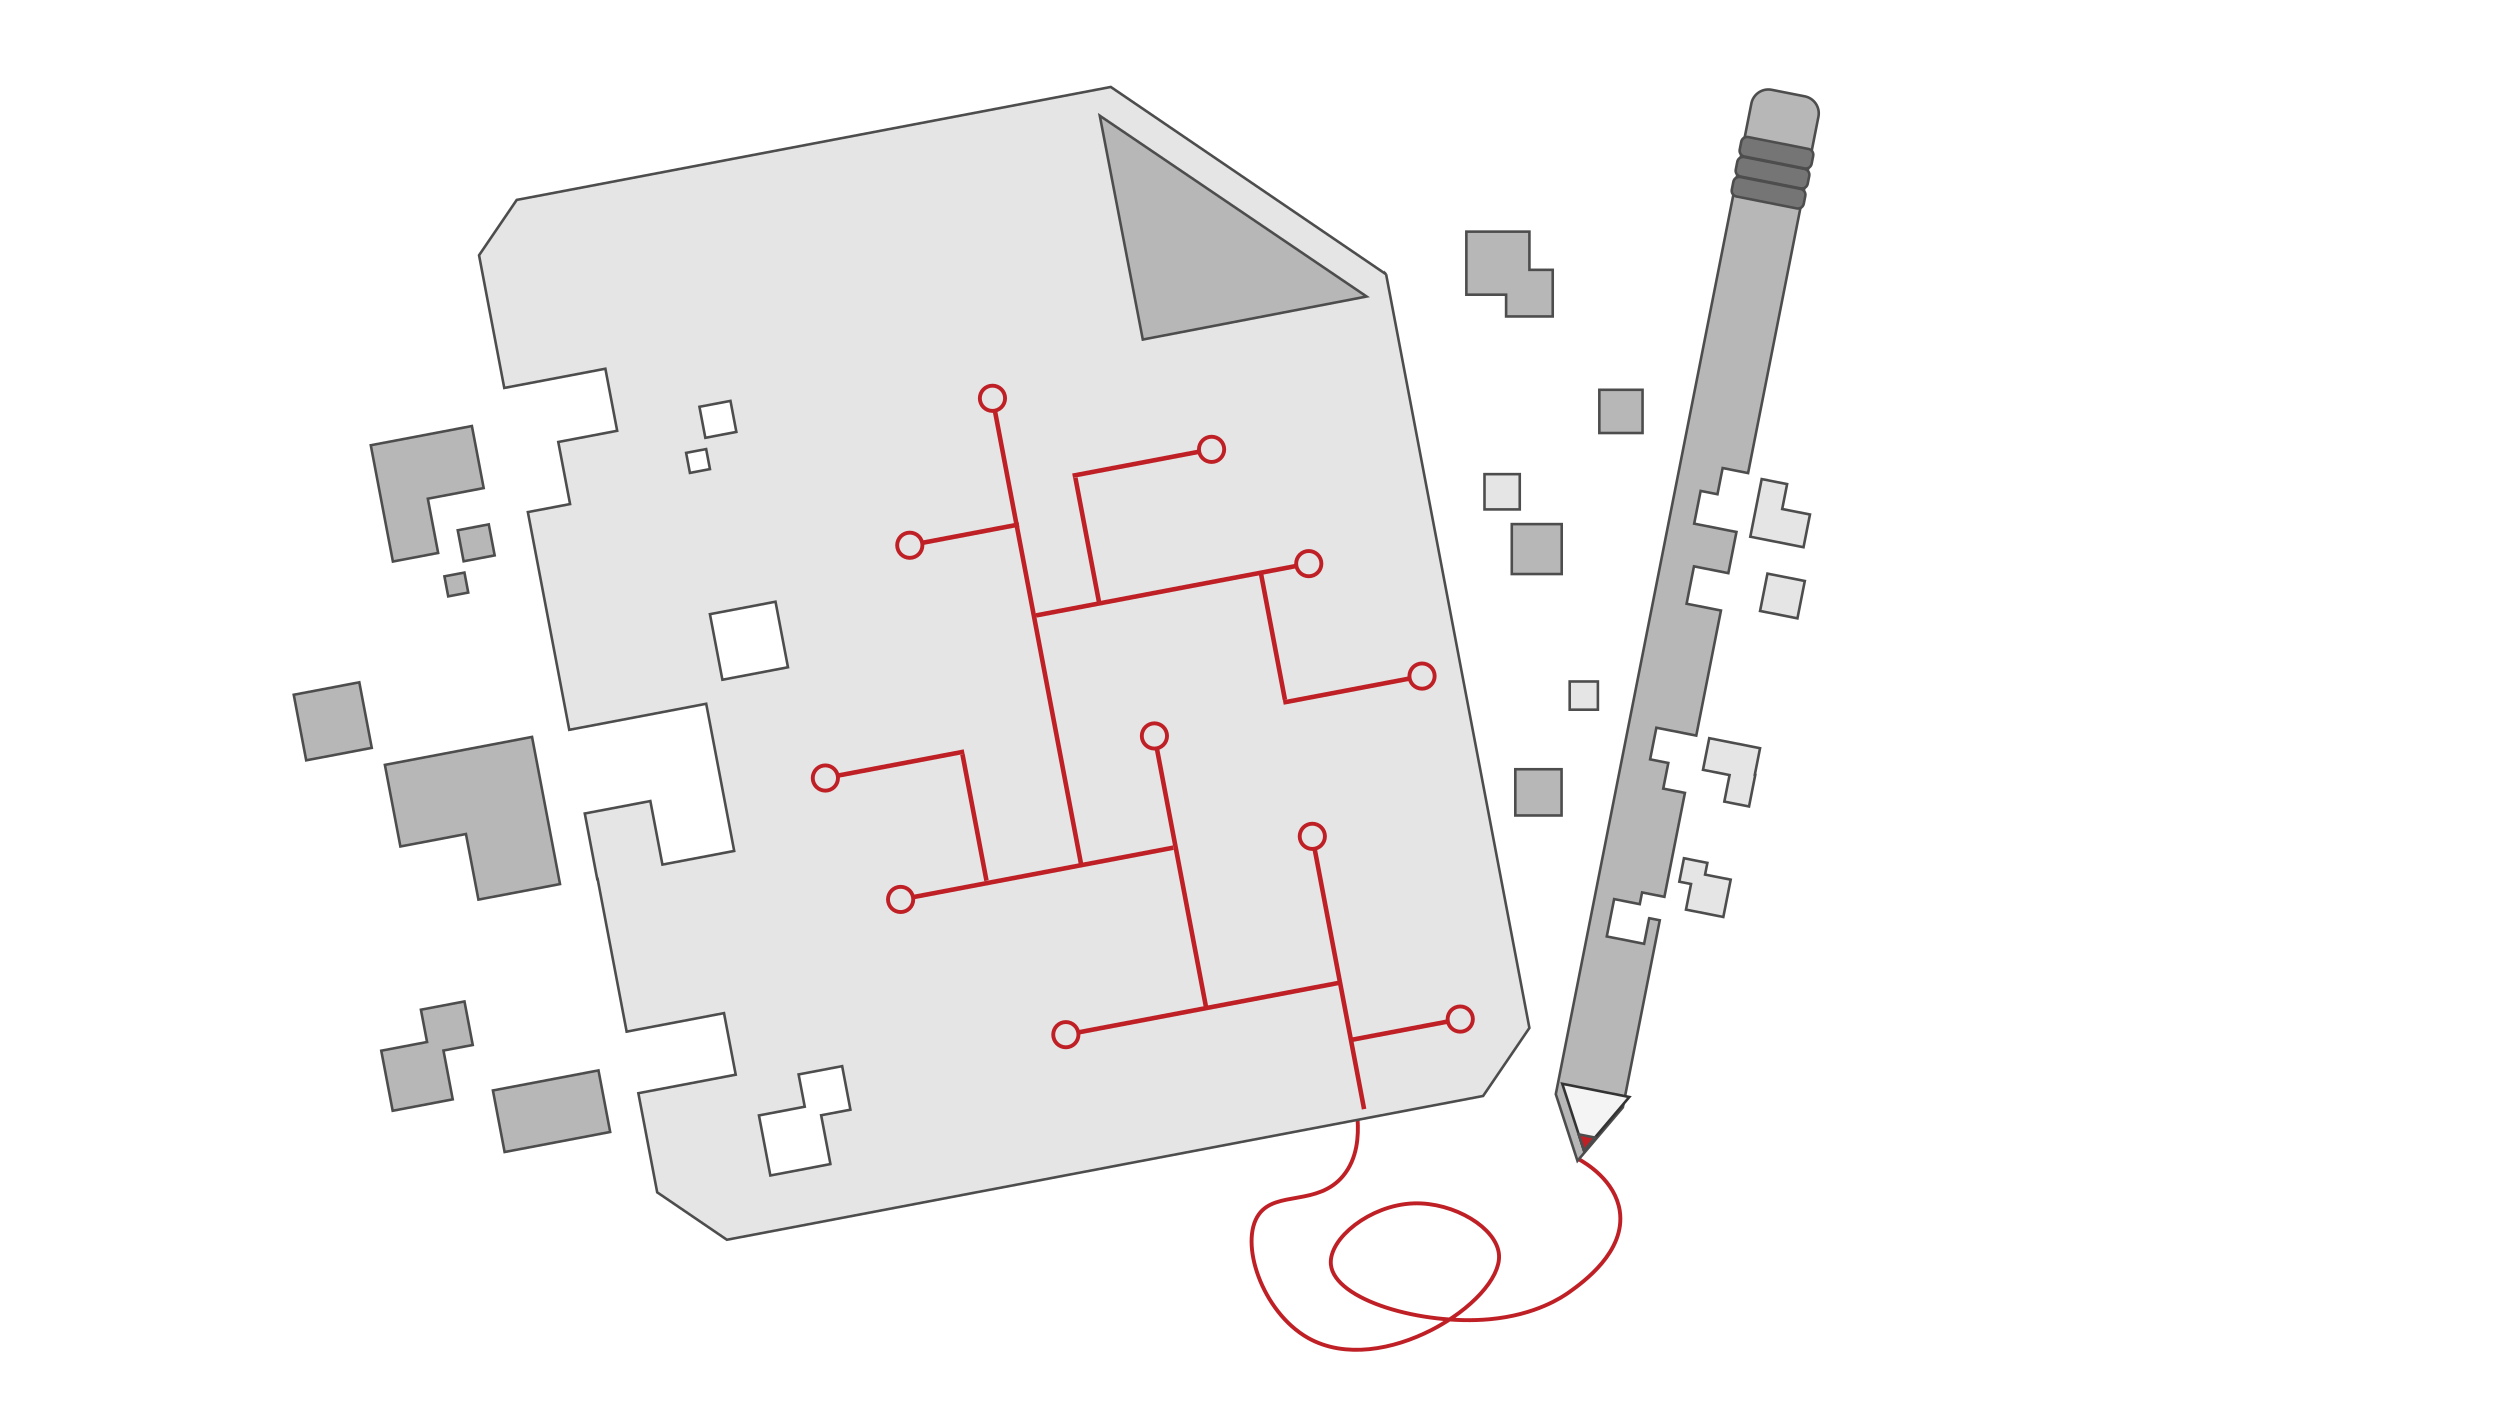 <?xml version="1.0" encoding="UTF-8"?>
<svg id="Layer_3" data-name="Layer 3" xmlns="http://www.w3.org/2000/svg" xmlns:xlink="http://www.w3.org/1999/xlink" viewBox="0 0 1920 1080">
  <defs>
    <style>
      .cls-1 {
        fill: #757575;
      }

      .cls-2 {
        filter: url(#drop-shadow-14);
      }

      .cls-2, .cls-3, .cls-4, .cls-5, .cls-6, .cls-7, .cls-8, .cls-9, .cls-10, .cls-11, .cls-12, .cls-13, .cls-14, .cls-15, .cls-16, .cls-17, .cls-18, .cls-19, .cls-20, .cls-21, .cls-22, .cls-23, .cls-24, .cls-25 {
        stroke-miterlimit: 10;
      }

      .cls-2, .cls-22 {
        fill: none;
        stroke: #bf2026;
        stroke-width: 3px;
      }

      .cls-26, .cls-25 {
        fill: #bf2026;
      }

      .cls-3 {
        filter: url(#drop-shadow-28);
      }

      .cls-3, .cls-4, .cls-5, .cls-6, .cls-7, .cls-8, .cls-9, .cls-10, .cls-11, .cls-12, .cls-13, .cls-14, .cls-15, .cls-16, .cls-17, .cls-18, .cls-19, .cls-20, .cls-21, .cls-23, .cls-24, .cls-25 {
        stroke-width: 2px;
      }

      .cls-3, .cls-4, .cls-5, .cls-6, .cls-7, .cls-8, .cls-9, .cls-10, .cls-11, .cls-12, .cls-13, .cls-14, .cls-16, .cls-17, .cls-18, .cls-19, .cls-20, .cls-21, .cls-23, .cls-24, .cls-25 {
        stroke: #4d4d4d;
      }

      .cls-3, .cls-7, .cls-9, .cls-10, .cls-14, .cls-18, .cls-24 {
        fill: #e5e5e5;
      }

      .cls-4 {
        filter: url(#drop-shadow-17);
      }

      .cls-4, .cls-5, .cls-6, .cls-8, .cls-11, .cls-12, .cls-13, .cls-16, .cls-17, .cls-19, .cls-20, .cls-21, .cls-23 {
        fill: #b7b7b7;
      }

      .cls-6 {
        filter: url(#drop-shadow-19);
      }

      .cls-27 {
        fill: #4d4d4d;
      }

      .cls-7 {
        filter: url(#drop-shadow-31);
      }

      .cls-8 {
        filter: url(#drop-shadow-24);
      }

      .cls-9 {
        filter: url(#drop-shadow-23);
      }

      .cls-10 {
        filter: url(#drop-shadow-27);
      }

      .cls-11 {
        filter: url(#drop-shadow-20);
      }

      .cls-12 {
        filter: url(#drop-shadow-29);
      }

      .cls-13 {
        filter: url(#drop-shadow-16);
      }

      .cls-14 {
        filter: url(#drop-shadow-26);
      }

      .cls-15 {
        fill: #f4f4f4;
        stroke: #333;
      }

      .cls-16 {
        filter: url(#drop-shadow-18);
      }

      .cls-17 {
        filter: url(#drop-shadow-21);
      }

      .cls-18 {
        filter: url(#drop-shadow-30);
      }

      .cls-19 {
        filter: url(#drop-shadow-22);
      }

      .cls-20 {
        filter: url(#drop-shadow-32);
      }

      .cls-21 {
        filter: url(#drop-shadow-34);
      }

      .cls-23 {
        filter: url(#drop-shadow-33);
      }

      .cls-24 {
        filter: url(#drop-shadow-25);
      }

      .cls-28 {
        filter: url(#drop-shadow-15);
      }
    </style>
    <filter id="drop-shadow-14" x="941" y="841" width="323" height="216" filterUnits="userSpaceOnUse">
      <feOffset dx="-5" dy="8"/>
      <feGaussianBlur result="blur" stdDeviation="6"/>
      <feFlood flood-color="#000" flood-opacity=".75"/>
      <feComposite in2="blur" operator="in"/>
      <feComposite in="SourceGraphic"/>
    </filter>
    <filter id="drop-shadow-15" x="1175" y="49" width="241" height="863" filterUnits="userSpaceOnUse">
      <feOffset dx="-5" dy="8"/>
      <feGaussianBlur result="blur-2" stdDeviation="6"/>
      <feFlood flood-color="#000" flood-opacity=".75"/>
      <feComposite in2="blur-2" operator="in"/>
      <feComposite in="SourceGraphic"/>
    </filter>
    <filter id="drop-shadow-16" x="204" y="504" width="100" height="99" filterUnits="userSpaceOnUse">
      <feOffset dx="-5" dy="8"/>
      <feGaussianBlur result="blur-3" stdDeviation="6"/>
      <feFlood flood-color="#000" flood-opacity=".75"/>
      <feComposite in2="blur-3" operator="in"/>
      <feComposite in="SourceGraphic"/>
    </filter>
    <filter id="drop-shadow-17" x="276" y="546" width="174" height="165" filterUnits="userSpaceOnUse">
      <feOffset dx="-5" dy="8"/>
      <feGaussianBlur result="blur-4" stdDeviation="6"/>
      <feFlood flood-color="#000" flood-opacity=".75"/>
      <feComposite in2="blur-4" operator="in"/>
      <feComposite in="SourceGraphic"/>
    </filter>
    <filter id="drop-shadow-18" x="265" y="308" width="126" height="143" filterUnits="userSpaceOnUse">
      <feOffset dx="-5" dy="8"/>
      <feGaussianBlur result="blur-5" stdDeviation="6"/>
      <feFlood flood-color="#000" flood-opacity=".75"/>
      <feComposite in2="blur-5" operator="in"/>
      <feComposite in="SourceGraphic"/>
    </filter>
    <filter id="drop-shadow-19" x="330" y="382" width="68" height="68" filterUnits="userSpaceOnUse">
      <feOffset dx="-5" dy="8"/>
      <feGaussianBlur result="blur-6" stdDeviation="6"/>
      <feFlood flood-color="#000" flood-opacity=".75"/>
      <feComposite in2="blur-6" operator="in"/>
      <feComposite in="SourceGraphic"/>
    </filter>
    <filter id="drop-shadow-20" x="320" y="419" width="58" height="58" filterUnits="userSpaceOnUse">
      <feOffset dx="-5" dy="8"/>
      <feGaussianBlur result="blur-7" stdDeviation="6"/>
      <feFlood flood-color="#000" flood-opacity=".75"/>
      <feComposite in2="blur-7" operator="in"/>
      <feComposite in="SourceGraphic"/>
    </filter>
    <filter id="drop-shadow-21" x="357" y="802" width="130" height="102" filterUnits="userSpaceOnUse">
      <feOffset dx="-5" dy="8"/>
      <feGaussianBlur result="blur-8" stdDeviation="6"/>
      <feFlood flood-color="#000" flood-opacity=".75"/>
      <feComposite in2="blur-8" operator="in"/>
      <feComposite in="SourceGraphic"/>
    </filter>
    <filter id="drop-shadow-22" x="273" y="749" width="110" height="124" filterUnits="userSpaceOnUse">
      <feOffset dx="-5" dy="8"/>
      <feGaussianBlur result="blur-9" stdDeviation="6"/>
      <feFlood flood-color="#000" flood-opacity=".75"/>
      <feComposite in2="blur-9" operator="in"/>
      <feComposite in="SourceGraphic"/>
    </filter>
    <filter id="drop-shadow-23" x="349" y="48" width="844" height="923" filterUnits="userSpaceOnUse">
      <feOffset dx="-5" dy="8"/>
      <feGaussianBlur result="blur-10" stdDeviation="6"/>
      <feFlood flood-color="#000" flood-opacity=".75"/>
      <feComposite in2="blur-10" operator="in"/>
      <feComposite in="SourceGraphic"/>
    </filter>
    <filter id="drop-shadow-24" x="825" y="68" width="246" height="212" filterUnits="userSpaceOnUse">
      <feOffset dx="-5" dy="8"/>
      <feGaussianBlur result="blur-11" stdDeviation="6"/>
      <feFlood flood-color="#000" flood-opacity=".75"/>
      <feComposite in2="blur-11" operator="in"/>
      <feComposite in="SourceGraphic"/>
    </filter>
    <filter id="drop-shadow-25" x="1326" y="349" width="83" height="90" filterUnits="userSpaceOnUse">
      <feOffset dx="-5" dy="8"/>
      <feGaussianBlur result="blur-12" stdDeviation="6"/>
      <feFlood flood-color="#000" flood-opacity=".75"/>
      <feComposite in2="blur-12" operator="in"/>
      <feComposite in="SourceGraphic"/>
    </filter>
    <filter id="drop-shadow-26" x="1321" y="424" width="72" height="71" filterUnits="userSpaceOnUse">
      <feOffset dx="-5" dy="8"/>
      <feGaussianBlur result="blur-13" stdDeviation="6"/>
      <feFlood flood-color="#000" flood-opacity=".75"/>
      <feComposite in2="blur-13" operator="in"/>
      <feComposite in="SourceGraphic"/>
    </filter>
    <filter id="drop-shadow-27" x="1289" y="548" width="81" height="90" filterUnits="userSpaceOnUse">
      <feOffset dx="-5" dy="8"/>
      <feGaussianBlur result="blur-14" stdDeviation="6"/>
      <feFlood flood-color="#000" flood-opacity=".75"/>
      <feComposite in2="blur-14" operator="in"/>
      <feComposite in="SourceGraphic"/>
    </filter>
    <filter id="drop-shadow-28" x="1271" y="641" width="77" height="82" filterUnits="userSpaceOnUse">
      <feOffset dx="-5" dy="8"/>
      <feGaussianBlur result="blur-15" stdDeviation="6"/>
      <feFlood flood-color="#000" flood-opacity=".75"/>
      <feComposite in2="blur-15" operator="in"/>
      <feComposite in="SourceGraphic"/>
    </filter>
    <filter id="drop-shadow-29" x="1209" y="280" width="72" height="72" filterUnits="userSpaceOnUse">
      <feOffset dx="-5" dy="8"/>
      <feGaussianBlur result="blur-16" stdDeviation="6"/>
      <feFlood flood-color="#000" flood-opacity=".75"/>
      <feComposite in2="blur-16" operator="in"/>
      <feComposite in="SourceGraphic"/>
    </filter>
    <filter id="drop-shadow-30" x="1122" y="346" width="64" height="64" filterUnits="userSpaceOnUse">
      <feOffset dx="-5" dy="8"/>
      <feGaussianBlur result="blur-17" stdDeviation="6"/>
      <feFlood flood-color="#000" flood-opacity=".75"/>
      <feComposite in2="blur-17" operator="in"/>
      <feComposite in="SourceGraphic"/>
    </filter>
    <filter id="drop-shadow-31" x="1187" y="505" width="59" height="59" filterUnits="userSpaceOnUse">
      <feOffset dx="-5" dy="8"/>
      <feGaussianBlur result="blur-18" stdDeviation="6"/>
      <feFlood flood-color="#000" flood-opacity=".75"/>
      <feComposite in2="blur-18" operator="in"/>
      <feComposite in="SourceGraphic"/>
    </filter>
    <filter id="drop-shadow-32" x="1144" y="571" width="75" height="75" filterUnits="userSpaceOnUse">
      <feOffset dx="-5" dy="8"/>
      <feGaussianBlur result="blur-19" stdDeviation="6"/>
      <feFlood flood-color="#000" flood-opacity=".75"/>
      <feComposite in2="blur-19" operator="in"/>
      <feComposite in="SourceGraphic"/>
    </filter>
    <filter id="drop-shadow-33" x="1142" y="383" width="77" height="77" filterUnits="userSpaceOnUse">
      <feOffset dx="-5" dy="8"/>
      <feGaussianBlur result="blur-20" stdDeviation="6"/>
      <feFlood flood-color="#000" flood-opacity=".75"/>
      <feComposite in2="blur-20" operator="in"/>
      <feComposite in="SourceGraphic"/>
    </filter>
    <filter id="drop-shadow-34" x="1107" y="158" width="105" height="105" filterUnits="userSpaceOnUse">
      <feOffset dx="-5" dy="8"/>
      <feGaussianBlur result="blur-21" stdDeviation="6"/>
      <feFlood flood-color="#000" flood-opacity=".75"/>
      <feComposite in2="blur-21" operator="in"/>
      <feComposite in="SourceGraphic"/>
    </filter>
  </defs>
  <path class="cls-2" d="M1217.29,882.17c5.4,2.99,28.2,16.38,31.7,39.91,4.63,31.13-28.27,54.71-38.74,62.22-5.33,3.82-25.65,17.64-61.27,20.88-52.02,4.73-119.18-14.68-121.86-42.01-1.95-19.88,30.06-45.7,63.39-46.96,31.19-1.18,64.66,19.11,65.74,39.91,1.84,35.61-90.07,95.51-146.74,63.39-35.28-20-53.32-73.62-37.57-95.09,13.28-18.09,45.22-6.07,64.57-29.35,11.02-13.25,12.01-30.8,11.08-43.7"/>
  <g class="cls-28">
    <path class="cls-5" d="M1271.55,697.17l-3.88,19.68-28.68-5.66,5.66-28.68,19.68,3.88,1.78-9,17.15,3.38,15.76-79.83-16.65-3.29,3.89-19.7-13.97-2.76,4.8-24.3,30.63,6.05,18.97-96.06-26.39-5.21,5.67-28.7,26.39,5.21,6.24-31.6-32.47-6.41,4.96-25.15,12.93,2.55,3.97-20.11,19.54,3.86,54.03-273.68c1.43-7.22-3.27-14.23-10.5-15.66l-25.34-5c-7.22-1.43-14.23,3.27-15.66,10.5l-150.21,760.85,16.64,51.19,34.85-41.03,28.37-143.72-8.15-1.61Z"/>
    <g>
      <path class="cls-1" d="M1388.88,136.79c-.29,0-.59-.03-.88-.09l-46.36-9.15c-1.19-.23-2.21-.92-2.88-1.92-.67-1-.92-2.21-.68-3.4l1.19-6.05c.42-2.12,2.28-3.65,4.44-3.65.29,0,.59.03.88.09l46.36,9.15c2.45.48,4.05,2.87,3.56,5.32l-1.19,6.05c-.42,2.12-2.28,3.65-4.44,3.65Z"/>
      <path class="cls-27" d="M1343.7,113.53h0c.23,0,.46.02.69.07l46.36,9.15c1.91.38,3.15,2.24,2.78,4.14l-1.19,6.05c-.33,1.65-1.78,2.84-3.45,2.84-.23,0-.46-.02-.69-.07l-46.36-9.15c-.92-.18-1.72-.71-2.25-1.5s-.71-1.72-.53-2.65l1.19-6.05c.33-1.65,1.78-2.84,3.45-2.85M1343.7,111.53c-2.59,0-4.9,1.82-5.42,4.46l-1.19,6.05c-.59,2.99,1.36,5.9,4.35,6.49l46.36,9.15c.36.07.72.11,1.08.11,2.59,0,4.9-1.82,5.42-4.46l1.19-6.05c.59-2.99-1.36-5.9-4.35-6.49l-46.36-9.15c-.36-.07-.72-.11-1.08-.11h0Z"/>
    </g>
    <g>
      <path class="cls-1" d="M1391.92,121.43c-.29,0-.59-.03-.88-.09l-46.36-9.15c-2.45-.48-4.05-2.87-3.56-5.32l1.19-6.05c.42-2.12,2.28-3.65,4.44-3.65.29,0,.59.03.88.09l46.36,9.15c1.19.23,2.21.92,2.88,1.92.67,1,.92,2.21.68,3.4l-1.19,6.05c-.42,2.12-2.28,3.65-4.44,3.65Z"/>
      <path class="cls-27" d="M1346.74,98.17h0c.23,0,.46.02.69.07l46.36,9.15c1.91.38,3.15,2.24,2.78,4.14l-1.19,6.05c-.33,1.65-1.78,2.85-3.45,2.85-.23,0-.46-.02-.69-.07l-46.36-9.15c-1.91-.38-3.15-2.24-2.78-4.14l1.19-6.05c.33-1.65,1.78-2.84,3.45-2.85M1346.73,96.17c-2.59,0-4.9,1.82-5.42,4.46l-1.19,6.05c-.59,2.99,1.36,5.9,4.35,6.49l46.36,9.15c.36.07.72.11,1.08.11,2.59,0,4.9-1.82,5.42-4.46l1.19-6.05c.59-2.99-1.36-5.9-4.35-6.49l-46.36-9.15c-.36-.07-.72-.11-1.08-.11h0Z"/>
    </g>
    <g>
      <path class="cls-1" d="M1385.85,152.14c-.29,0-.59-.03-.88-.09l-46.36-9.15c-1.19-.23-2.21-.92-2.88-1.92-.67-1-.92-2.21-.68-3.4l1.19-6.05c.42-2.12,2.28-3.65,4.44-3.65.29,0,.59.03.88.09l46.36,9.15c1.19.23,2.21.92,2.88,1.92.67,1,.92,2.21.68,3.4l-1.19,6.05c-.42,2.12-2.28,3.65-4.44,3.65Z"/>
      <path class="cls-27" d="M1340.67,128.89h0c.23,0,.46.02.69.07l46.36,9.15c.92.18,1.72.71,2.25,1.5s.71,1.72.53,2.65l-1.19,6.05c-.33,1.65-1.78,2.85-3.45,2.85-.23,0-.46-.02-.69-.07l-46.36-9.15c-.92-.18-1.72-.71-2.25-1.5s-.71-1.72-.53-2.65l1.19-6.05c.33-1.65,1.78-2.84,3.45-2.84M1340.67,126.89c-2.59,0-4.9,1.82-5.42,4.46l-1.19,6.05c-.59,2.99,1.36,5.9,4.35,6.49l46.36,9.15c.36.07.72.11,1.08.11,2.59,0,4.9-1.82,5.42-4.46l1.19-6.05c.59-2.99-1.36-5.9-4.35-6.49l-46.36-9.15c-.36-.07-.72-.11-1.08-.11h0Z"/>
    </g>
  </g>
  <polygon class="cls-15" points="1199.83 832.34 1251.32 842.51 1216.47 883.53 1199.83 832.34"/>
  <polygon class="cls-25" points="1216.47 883.53 1224.88 873.63 1212.46 871.18 1216.47 883.53"/>
  <rect class="cls-13" x="233.38" y="519.51" width="51.26" height="51.26" transform="translate(-97.26 57.97) rotate(-10.76)"/>
  <polygon class="cls-4" points="300.58 579.43 312.5 642.09 362.85 632.52 372.43 682.88 435.09 670.97 413.6 557.95 300.58 579.43"/>
  <polygon class="cls-16" points="376.47 366.85 367.41 319.18 289.76 333.94 297.68 375.59 297.68 375.59 306.74 423.25 341.49 416.65 333.57 375 376.47 366.85"/>
  <rect class="cls-6" x="357.04" y="395.93" width="24.26" height="24.26" transform="translate(-69.72 76.13) rotate(-10.76)"/>
  <rect class="cls-11" x="346.08" y="432.22" width="15.65" height="15.65" transform="translate(-75.96 73.84) rotate(-10.76)"/>
  <rect class="cls-17" x="385.8" y="820.5" width="82.53" height="48.13" transform="translate(-150.23 94.63) rotate(-10.76)"/>
  <polygon class="cls-19" points="368.07 794.54 361.71 761.1 328.26 767.45 332.98 792.25 297.8 798.94 306.57 845.07 352.7 836.3 345.58 798.81 368.07 794.54"/>
  <path class="cls-9" d="M1069.55,202.69l-211.46-143.9-456.24,86.74-28.94,42.52,19.37,101.89,77.65-14.76,9.06,47.67-45.23,8.6,9.06,47.67-32.42,6.16,31.79,167.22,105.18-20,21.49,113.02-55.11,10.48-9.28-48.8-50.36,9.57,9.57,50.36.3-.06,22.29,117.23,74.77-14.22,8.99,47.28-74.77,14.22,14.47,76.14,53.5,36.41,580.8-110.42,35.55-52.24-110.04-578.79ZM566,299.88l4.53,23.83-23.83,4.53-4.53-23.83,23.83-4.53ZM534.86,355.19l-2.92-15.38,15.38-2.92,2.92,15.38-15.38,2.92ZM559.8,514.04l-9.57-50.36,50.36-9.57,9.57,50.36-50.36,9.57ZM642.77,886.01l-46.13,8.77-8.77-46.13,35.17-6.69-4.71-24.8,33.44-6.36,6.36,33.44-22.49,4.28,7.13,37.48Z"/>
  <polygon class="cls-8" points="849.63 80.88 882.67 252.76 1054.54 219.72 849.63 80.88"/>
  <rect class="cls-26" x="1026.91" y="650.02" width="3.52" height="203.48" transform="translate(-122.31 205.36) rotate(-10.76)"/>
  <rect class="cls-26" x="926.28" y="672.08" width="3.52" height="203.48" transform="translate(341.17 1830.05) rotate(-100.76)"/>
  <rect class="cls-26" x="799.38" y="568.21" width="3.52" height="203.48" transform="translate(292.62 1582.12) rotate(-100.76)"/>
  <rect class="cls-26" x="1073" y="753.67" width="3.52" height="75.72" transform="translate(497.91 1995.21) rotate(-100.76)"/>
  <rect class="cls-26" x="905.64" y="572.94" width="3.52" height="203.48" transform="translate(1924.84 1168) rotate(169.24)"/>
  <rect class="cls-26" x="746.6" y="578.44" width="3.52" height="98.87" transform="translate(1600.81 1104.92) rotate(169.24)"/>
  <rect class="cls-26" x="690.2" y="537.05" width="3.52" height="98.87" transform="translate(1138.88 -202.84) rotate(79.24)"/>
  <circle class="cls-22" cx="886.59" cy="565.21" r="9.69"/>
  <rect class="cls-26" x="795.45" y="313.06" width="3.52" height="353.8" transform="translate(1671.9 822.4) rotate(169.24)"/>
  <circle class="cls-22" cx="762.21" cy="305.89" r="9.69"/>
  <circle class="cls-22" cx="691.68" cy="690.76" r="9.69"/>
  <rect class="cls-26" x="893.9" y="351.94" width="3.52" height="203.48" transform="translate(1174.07 -510.96) rotate(79.24)"/>
  <circle class="cls-22" cx="1005.13" cy="432.87" r="9.69"/>
  <circle class="cls-22" cx="633.88" cy="597.52" r="9.69"/>
  <rect class="cls-26" x="833.37" y="365.91" width="3.52" height="98.87" transform="translate(-62.88 163.29) rotate(-10.76)"/>
  <rect class="cls-26" x="870.65" y="306.71" width="3.52" height="98.87" transform="translate(1059.34 -567.43) rotate(79.24)"/>
  <circle class="cls-22" cx="930.49" cy="345.1" r="9.69"/>
  <rect class="cls-26" x="975.9" y="439.45" width="3.52" height="98.87" transform="translate(-74.11 191.2) rotate(-10.76)"/>
  <rect class="cls-26" x="1032.29" y="480.84" width="3.52" height="98.87" transform="translate(706.25 1645.17) rotate(-100.76)"/>
  <circle class="cls-22" cx="1092.13" cy="519.23" r="9.69"/>
  <circle class="cls-22" cx="1007.86" cy="642.3" r="9.69"/>
  <circle class="cls-22" cx="1121.47" cy="782.65" r="9.69"/>
  <rect class="cls-26" x="743.66" y="372.01" width="3.52" height="75.72" transform="translate(1008.85 -398.99) rotate(79.24)"/>
  <circle class="cls-22" cx="698.72" cy="418.75" r="9.69"/>
  <circle class="cls-22" cx="818.57" cy="794.63" r="9.69"/>
  <polygon class="cls-24" points="1373.73 382.92 1377.51 363.79 1357.98 359.93 1354.12 379.46 1354.12 379.46 1349.23 404.21 1390.1 412.27 1395.06 387.13 1373.73 382.92"/>
  <rect class="cls-14" x="1347.37" y="436.6" width="29.25" height="29.25" transform="translate(655.51 1700.04) rotate(-78.83)"/>
  <polygon class="cls-10" points="1317.7 558.93 1312.9 583.22 1333.31 587.25 1329.28 607.63 1348.25 611.37 1353.05 587.07 1352.69 587 1356.72 566.63 1317.7 558.93"/>
  <polygon class="cls-3" points="1316.27 654.69 1298.27 651.14 1294.72 669.14 1303.72 670.91 1299.83 690.59 1328.51 696.25 1334.17 667.57 1314.49 663.69 1316.27 654.69"/>
  <rect class="cls-12" x="1233.29" y="291.37" width="33.19" height="33.19"/>
  <rect class="cls-18" x="1145.09" y="356.15" width="27.08" height="27.08"/>
  <rect class="cls-7" x="1210.52" y="515.38" width="21.66" height="21.66"/>
  <rect class="cls-20" x="1168.76" y="582.77" width="35.52" height="35.52"/>
  <rect class="cls-23" x="1166.05" y="394.52" width="38.34" height="38.34"/>
  <polygon class="cls-21" points="1179.59 199.24 1179.59 169.89 1131.16 169.89 1131.16 218.32 1161.69 218.32 1161.69 235.04 1197.49 235.04 1197.49 199.24 1179.59 199.24"/>
</svg>